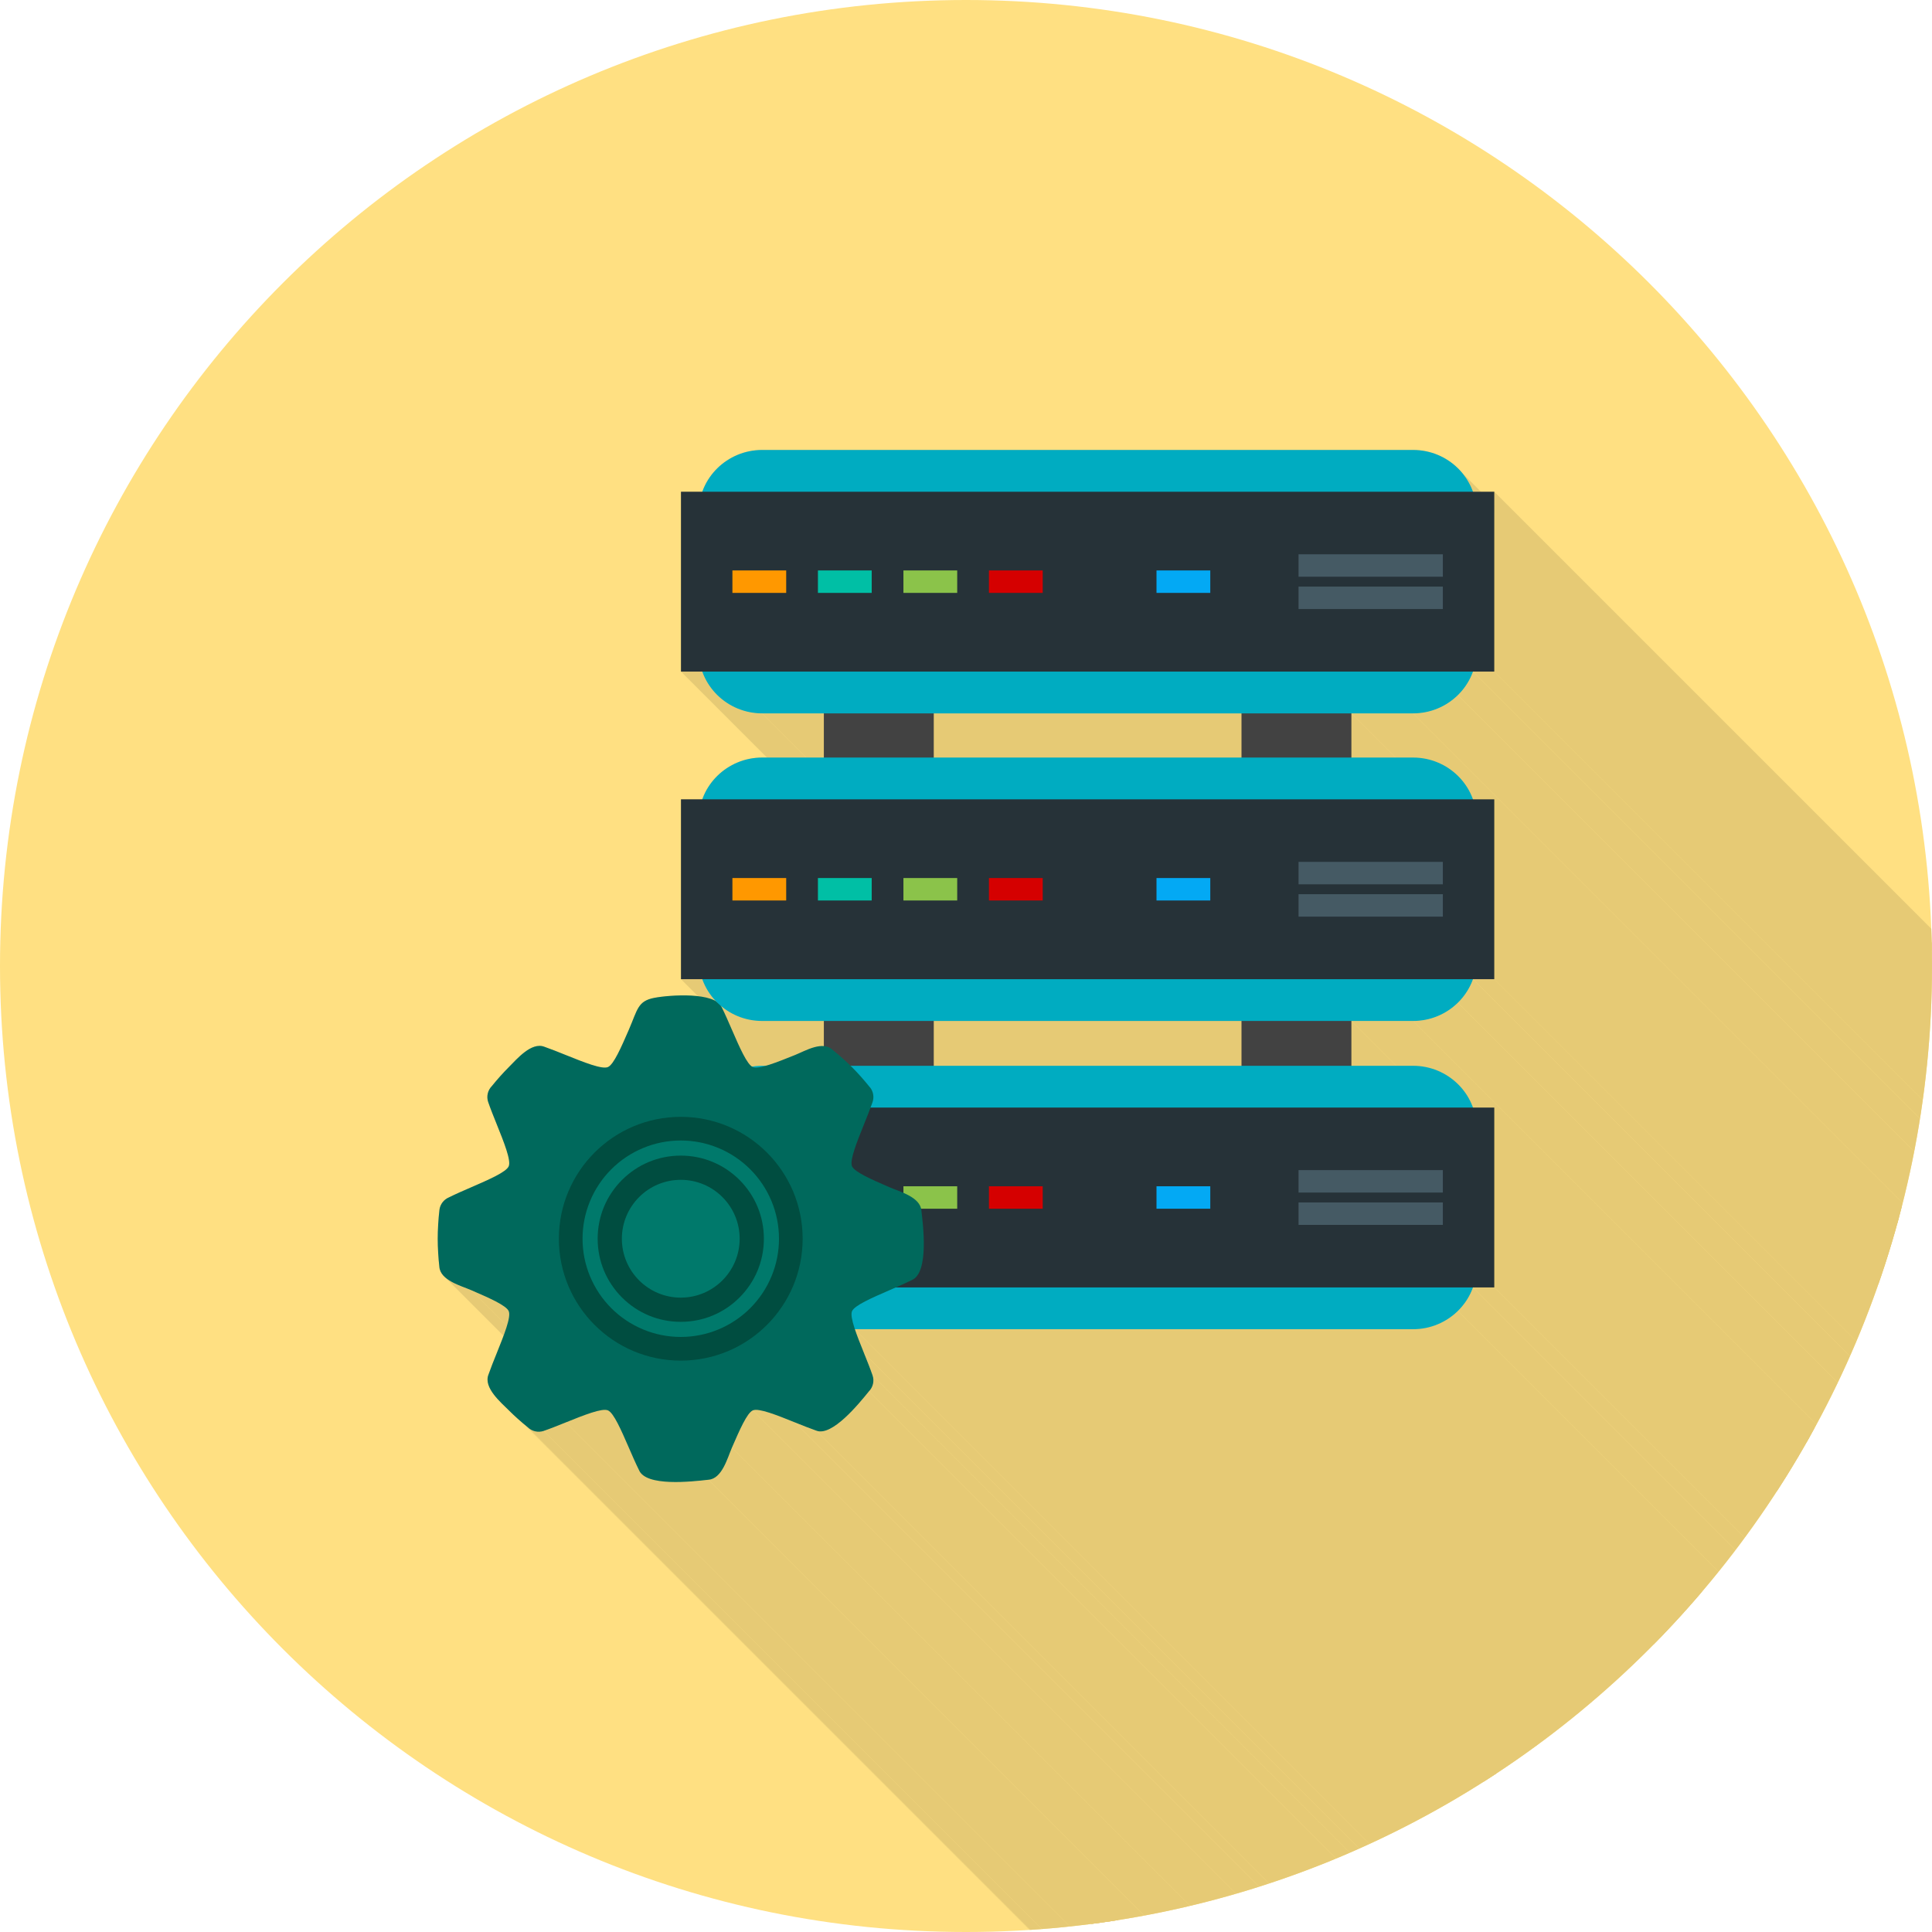 <?xml version="1.0" encoding="UTF-8"?>
<!DOCTYPE svg PUBLIC "-//W3C//DTD SVG 1.1//EN" "http://www.w3.org/Graphics/SVG/1.1/DTD/svg11.dtd">
<!-- Creator: CorelDRAW -->
<svg xmlns="http://www.w3.org/2000/svg" xml:space="preserve" width="2048px" height="2048px" style="shape-rendering:geometricPrecision; text-rendering:geometricPrecision; image-rendering:optimizeQuality; fill-rule:evenodd; clip-rule:evenodd"
viewBox="0 0 2048 2048"
 xmlns:xlink="http://www.w3.org/1999/xlink">
 <defs>
  <style type="text/css">
   <![CDATA[
    .fil2 {fill:none}
    .fil13 {fill:#004D40}
    .fil12 {fill:#00695C}
    .fil14 {fill:#00796B}
    .fil7 {fill:#00BFA5}
    .fil10 {fill:#03A9F4}
    .fil5 {fill:#263238}
    .fil3 {fill:#424242}
    .fil11 {fill:#455A64}
    .fil8 {fill:#8BC34A}
    .fil9 {fill:#D50000}
    .fil1 {fill:#E6CA75}
    .fil6 {fill:#FF9800}
    .fil0 {fill:#FFE082}
    .fil15 {fill:#00796B;fill-rule:nonzero}
    .fil4 {fill:#00ACC1;fill-rule:nonzero}
   ]]>
  </style>
   <clipPath id="id0">
    <path d="M1024 -0.001c565.539,0 1024,458.462 1024,1024 0,565.539 -458.462,1024 -1024,1024 -565.539,0 -1024,-458.462 -1024,-1024 0,-565.539 458.462,-1024 1024,-1024z"/>
   </clipPath>
 </defs>
 <g id="Layer_x0020_1">
  <path class="fil0" d="M1024 -0.001c565.539,0 1024,458.462 1024,1024 0,565.539 -458.462,1024 -1024,1024 -565.539,0 -1024,-458.462 -1024,-1024 0,-565.539 458.462,-1024 1024,-1024z"/>
  <g style="clip-path:url(#id0)">
   <g id="_289372760">
    <g>
     <path id="_2926850241" class="fil1" d="M2060.81 2593.76l0 0zm-1135.88 -1135.88l0 0z"/>
     <path id="_292685216" class="fil1" d="M1712.34 2652.68l0 0zm-1135.88 -1135.88l0 0z"/>
     <path id="_292685144" class="fil1" d="M1653.42 2304.21l0 0zm-1135.88 -1135.88l0 0z"/>
     <polygon id="_292684784" class="fil1" points="1497.94,756.212 2633.82,1892.09 2568.42,1892.09 1432.54,756.212 "/>
     <polygon id="_292685432" class="fil1" points="1549.26,826.502 2685.14,1962.38 2686.34,1963.81 2687.49,1965.26 2688.6,1966.75 2689.67,1968.27 2690.7,1969.82 2691.69,1971.4 2692.63,1973.01 2693.52,1974.64 2694.37,1976.31 2695.18,1977.99 2695.93,1979.71 2696.64,1981.45 2697.3,1983.21 1561.42,847.326 1560.76,845.564 1560.05,843.826 1559.29,842.112 1558.49,840.425 1557.64,838.762 1556.74,837.126 1555.8,835.518 1554.82,833.939 1553.79,832.39 1552.72,830.871 1551.61,829.383 1550.46,827.925 "/>
     <polygon id="_292685768" class="fil1" points="1584,1037.98 2719.88,2173.86 2697.3,2173.86 1561.42,1037.98 "/>
     <polygon id="_292686032" class="fil1" points="1561.42,1037.98 2697.3,2173.86 2696.64,2175.63 2695.93,2177.36 2695.18,2179.08 2694.37,2180.76 2693.52,2182.43 2692.63,2184.06 2691.69,2185.67 2690.7,2187.25 2689.67,2188.8 2688.6,2190.32 2687.49,2191.81 2686.34,2193.26 2685.14,2194.69 2683.91,2196.08 2682.64,2197.43 2681.34,2198.75 1545.46,1062.87 1546.76,1061.55 1548.03,1060.19 1549.26,1058.8 1550.46,1057.38 1551.61,1055.92 1552.72,1054.44 1553.79,1052.92 1554.82,1051.37 1555.8,1049.79 1556.74,1048.18 1557.64,1046.54 1558.49,1044.88 1559.29,1043.19 1560.05,1041.48 1560.76,1039.74 "/>
     <polygon id="_292685936" class="fil1" points="1545.46,1062.87 2681.34,2198.75 2680.18,2199.86 2679,2200.94 2677.79,2202 2676.56,2203.02 2675.3,2204.02 2674.02,2204.99 2672.71,2205.93 2671.38,2206.83 2670.03,2207.71 2668.65,2208.56 2667.25,2209.37 2665.83,2210.15 2664.39,2210.9 2662.93,2211.62 2661.46,2212.3 2659.96,2212.94 2658.44,2213.55 2656.9,2214.13 2655.35,2214.67 2653.78,2215.17 2652.2,2215.64 2650.59,2216.07 2648.98,2216.45 2647.35,2216.81 2645.7,2217.12 2644.04,2217.39 2642.37,2217.62 2640.68,2217.81 2638.98,2217.96 2637.27,2218.07 2635.55,2218.13 2633.82,2218.15 1497.94,1082.27 1499.67,1082.25 1501.39,1082.18 1503.1,1082.08 1504.8,1081.93 1506.49,1081.74 1508.16,1081.51 1509.82,1081.24 1511.46,1080.92 1513.1,1080.57 1514.71,1080.18 1516.32,1079.76 1517.9,1079.29 1519.47,1078.79 1521.02,1078.25 1522.56,1077.67 1524.08,1077.06 1525.57,1076.41 1527.05,1075.73 1528.51,1075.02 1529.95,1074.27 1531.37,1073.49 1532.77,1072.67 1534.14,1071.83 1535.5,1070.95 1536.83,1070.05 1538.14,1069.11 1539.42,1068.14 1540.68,1067.14 1541.91,1066.12 1543.12,1065.06 1544.3,1063.98 "/>
     <polygon id="_292685912" class="fil1" points="1497.94,1082.27 2633.82,2218.15 2568.42,2218.15 1432.54,1082.27 "/>
     <polygon id="_292686104" class="fil1" points="1432.54,1082.27 2568.42,2218.15 2568.42,2265.66 1432.54,1129.78 "/>
     <polygon id="_292686200" class="fil1" points="1548.03,1151.86 2683.91,2287.74 2685.14,2289.13 2686.34,2290.55 2687.49,2292.01 2688.6,2293.5 2689.67,2295.02 2690.7,2296.57 2691.69,2298.15 2692.63,2299.75 2693.52,2301.39 2694.37,2303.05 2695.18,2304.74 2695.93,2306.45 2696.64,2308.19 2697.3,2309.95 1561.42,1174.07 1560.76,1172.31 1560.05,1170.57 1559.29,1168.86 1558.49,1167.17 1557.64,1165.51 1556.74,1163.87 1555.8,1162.26 1554.82,1160.69 1553.79,1159.14 1552.72,1157.62 1551.61,1156.13 1550.46,1154.67 1549.26,1153.25 "/>
     <polygon id="_292686248" class="fil1" points="1584,1174.07 2719.88,2309.95 2719.88,2500.61 1584,1364.73 "/>
     <polygon id="_292685552" class="fil1" points="1584,1364.73 2719.88,2500.61 2697.3,2500.61 1561.42,1364.73 "/>
     <polygon id="_292685576" class="fil1" points="1561.42,1364.73 2697.3,2500.61 2696.64,2502.37 2695.93,2504.11 2695.18,2505.82 2694.37,2507.51 2693.52,2509.17 2692.63,2510.81 2691.69,2512.42 2690.7,2514 2689.67,2515.55 2688.6,2517.06 2687.49,2518.55 2686.34,2520.01 2685.14,2521.43 2683.91,2522.82 2682.64,2524.18 2681.34,2525.5 1545.46,1389.62 1546.76,1388.3 1548.03,1386.94 1549.26,1385.55 1550.46,1384.13 1551.61,1382.67 1552.72,1381.18 1553.79,1379.66 1554.82,1378.11 1555.8,1376.53 1556.74,1374.93 1557.64,1373.29 1558.49,1371.63 1559.29,1369.94 1560.05,1368.23 1560.76,1366.49 "/>
     <polygon id="_292685648" class="fil1" points="873.32,756.212 2009.2,1892.09 1943.8,1892.09 807.922,756.212 "/>
     <polygon id="_292685720" class="fil1" points="744.445,1037.98 1880.33,2173.86 1857.74,2173.86 721.863,1037.98 "/>
     <polygon id="_292686536" class="fil1" points="906.209,1409.02 2042.09,2544.9 2042.58,2546.35 2043.09,2547.83 2043.63,2549.33 2044.18,2550.86 2044.76,2552.42 2045.35,2553.99 2045.95,2555.59 2046.57,2557.2 2047.21,2558.82 2047.85,2560.46 2048.5,2562.12 2049.16,2563.78 2049.83,2565.44 2050.5,2567.12 2051.17,2568.8 2051.85,2570.47 915.968,1434.59 915.292,1432.91 914.619,1431.23 913.948,1429.56 913.282,1427.89 912.622,1426.23 911.969,1424.58 911.326,1422.94 910.693,1421.32 910.073,1419.71 909.467,1418.11 908.877,1416.54 908.303,1414.98 907.748,1413.45 907.213,1411.95 906.699,1410.47 "/>
     <polygon id="_292686512" class="fil1" points="915.968,1434.59 2051.85,2570.47 2052.46,2572 2053.07,2573.52 2053.68,2575.04 2054.29,2576.55 2054.89,2578.06 2055.48,2579.56 2056.07,2581.05 2056.65,2582.52 2057.21,2583.99 2057.77,2585.44 2058.32,2586.88 2058.85,2588.29 2059.37,2589.69 2059.87,2591.07 2060.35,2592.42 2060.82,2593.76 924.939,1457.87 924.472,1456.54 923.988,1455.19 923.486,1453.81 922.968,1452.41 922.437,1450.99 921.891,1449.56 921.334,1448.11 920.764,1446.64 920.187,1445.16 919.6,1443.67 919.006,1442.18 918.406,1440.67 917.801,1439.16 917.192,1437.64 916.581,1436.12 "/>
     <polygon id="_292686560" class="fil1" points="924.939,1457.87 2060.82,2593.76 2061.17,2594.92 2061.44,2596.08 2061.62,2597.25 2061.71,2598.41 2061.72,2599.57 2061.65,2600.72 2061.51,2601.85 2061.28,2602.97 2060.98,2604.07 2060.61,2605.14 2060.17,2606.18 2059.65,2607.19 2059.07,2608.16 2058.42,2609.09 2057.71,2609.98 2056.94,2610.82 921.06,1474.94 921.832,1474.1 922.543,1473.21 923.19,1472.28 923.772,1471.31 924.285,1470.3 924.729,1469.25 925.103,1468.18 925.401,1467.09 925.626,1465.97 925.774,1464.84 925.842,1463.69 925.83,1462.53 925.736,1461.36 925.557,1460.2 925.292,1459.03 "/>
     <polygon id="_292686392" class="fil1" points="921.06,1474.94 2056.94,2610.82 2055.91,2612.09 2054.78,2613.48 2053.56,2614.98 2052.24,2616.57 2050.84,2618.25 2049.37,2620 2047.81,2621.81 2046.19,2623.67 2044.51,2625.57 2042.77,2627.49 2040.98,2629.43 2039.15,2631.36 2037.27,2633.29 2035.36,2635.2 2033.42,2637.07 2031.45,2638.9 2029.47,2640.68 2027.47,2642.38 2025.47,2644 2023.46,2645.53 2021.46,2646.96 2019.47,2648.27 2017.49,2649.46 2015.53,2650.51 2013.6,2651.4 2011.7,2652.13 2009.83,2652.69 2008.01,2653.07 2006.24,2653.24 2004.52,2653.21 2002.85,2652.95 2001.26,2652.46 865.374,1516.58 866.972,1517.07 868.635,1517.32 870.356,1517.36 872.131,1517.18 873.953,1516.81 875.818,1516.25 877.718,1515.52 879.65,1514.62 881.609,1513.58 883.587,1512.39 885.579,1511.08 887.581,1509.65 889.587,1508.12 891.59,1506.5 893.586,1504.79 895.569,1503.02 897.535,1501.19 899.476,1499.32 901.387,1497.41 903.264,1495.48 905.101,1493.54 906.891,1491.61 908.631,1489.69 910.313,1487.79 911.932,1485.93 913.484,1484.12 914.963,1482.37 916.361,1480.69 917.677,1479.1 918.902,1477.6 920.031,1476.21 "/>
     <polygon id="_292686920" class="fil1" points="865.374,1516.58 2001.26,2652.46 1999.95,2652 1998.63,2651.53 1997.28,2651.04 1995.92,2650.53 1994.54,2650.01 1993.14,2649.48 1991.73,2648.93 1990.3,2648.38 1988.86,2647.82 1987.42,2647.25 1985.96,2646.67 1984.5,2646.09 1983.03,2645.5 1981.56,2644.91 1980.08,2644.32 1978.6,2643.72 842.721,1507.84 844.198,1508.43 845.675,1509.03 847.149,1509.62 848.617,1510.2 850.08,1510.79 851.536,1511.36 852.983,1511.94 854.42,1512.5 855.845,1513.05 857.258,1513.6 858.655,1514.13 860.037,1514.65 861.401,1515.15 862.746,1515.64 864.072,1516.12 "/>
     <polygon id="_292686656" class="fil1" points="842.721,1507.84 1978.6,2643.72 1976.81,2643 1975.01,2642.28 1973.22,2641.56 1971.44,2640.85 1969.66,2640.15 1967.9,2639.45 1966.15,2638.77 1964.42,2638.1 1962.71,2637.44 1961.01,2636.8 1959.34,2636.19 1957.7,2635.59 1956.09,2635.01 1954.5,2634.46 1952.95,2633.94 1951.44,2633.44 1949.96,2632.98 1948.52,2632.54 1947.12,2632.14 1945.77,2631.78 1944.47,2631.46 1943.22,2631.17 1942.02,2630.93 1940.87,2630.73 1939.78,2630.57 1938.75,2630.47 1937.78,2630.41 1936.87,2630.41 1936.03,2630.45 1935.26,2630.56 1934.56,2630.72 1933.94,2630.93 798.057,1495.05 798.683,1494.83 799.383,1494.67 800.153,1494.57 800.992,1494.52 801.897,1494.53 802.867,1494.59 803.898,1494.69 804.988,1494.85 806.135,1495.05 807.336,1495.29 808.589,1495.57 809.893,1495.9 811.243,1496.26 812.638,1496.66 814.077,1497.09 815.554,1497.56 817.07,1498.05 818.621,1498.58 820.205,1499.13 821.82,1499.71 823.463,1500.3 825.132,1500.92 826.824,1501.56 828.538,1502.22 830.271,1502.89 832.019,1503.57 833.781,1504.26 835.556,1504.97 837.34,1505.68 839.129,1506.4 840.924,1507.12 "/>
     <polygon id="_292686584" class="fil1" points="798.057,1495.05 1933.94,2630.93 1933.36,2631.22 1932.77,2631.6 1932.16,2632.07 1931.55,2632.62 1930.93,2633.25 1930.3,2633.96 1929.66,2634.74 1929.01,2635.6 1928.36,2636.53 1927.69,2637.52 1927.02,2638.58 1926.34,2639.7 1925.66,2640.88 1924.96,2642.11 1924.26,2643.4 1923.56,2644.73 1922.85,2646.12 1922.13,2647.54 1921.41,2649.01 1920.68,2650.52 1919.95,2652.06 1919.22,2653.64 1918.48,2655.24 1917.74,2656.87 1916.99,2658.53 1916.25,2660.21 1915.49,2661.91 1914.74,2663.62 1913.99,2665.34 1913.23,2667.08 1912.47,2668.82 1911.71,2670.57 775.832,1534.69 776.592,1532.94 777.349,1531.2 778.106,1529.46 778.861,1527.74 779.613,1526.02 780.364,1524.33 781.112,1522.65 781.857,1520.99 782.6,1519.36 783.338,1517.75 784.073,1516.18 784.803,1514.64 785.529,1513.13 786.251,1511.66 786.967,1510.23 787.678,1508.85 788.383,1507.51 789.081,1506.23 789.774,1504.99 790.46,1503.82 791.14,1502.7 791.81,1501.64 792.475,1500.65 793.131,1499.72 793.779,1498.86 794.418,1498.08 795.049,1497.37 795.67,1496.74 796.282,1496.19 796.884,1495.72 797.476,1495.34 "/>
     <polygon id="_292686992" class="fil1" points="465.816,1282.65 1601.7,2418.53 1601.68,2418.53 465.802,1282.65 "/>
     <polygon id="_292686608" class="fil1" points="536.259,1386.29 1672.14,2522.17 1671.36,2521.53 1670.5,2520.89 1669.57,2520.23 1668.58,2519.57 1667.52,2518.89 1666.4,2518.21 1665.22,2517.53 1663.99,2516.84 1662.7,2516.14 1661.37,2515.43 1659.98,2514.72 1658.56,2514.01 1657.09,2513.28 1655.58,2512.56 1654.04,2511.83 1652.46,2511.09 1650.86,2510.35 1649.23,2509.61 1647.57,2508.87 1645.89,2508.12 1644.19,2507.37 1642.48,2506.61 1640.75,2505.86 1639.02,2505.1 1637.28,2504.35 1635.53,2503.59 499.647,1367.7 501.395,1368.46 503.138,1369.22 504.873,1369.98 506.6,1370.73 508.313,1371.49 510.01,1372.24 511.688,1372.98 513.345,1373.73 514.978,1374.47 516.583,1375.21 518.158,1375.95 519.701,1376.68 521.208,1377.4 522.676,1378.12 524.103,1378.84 525.486,1379.55 526.822,1380.25 528.108,1380.95 529.341,1381.65 530.519,1382.33 531.638,1383.01 532.696,1383.68 533.69,1384.35 534.617,1385 535.474,1385.65 "/>
     <polygon id="_292686824" class="fil1" points="499.647,1367.7 1635.53,2503.59 1633.36,2502.68 1630.97,2501.75 1628.42,2500.77 1625.76,2499.73 1623.02,2498.63 1620.26,2497.45 1617.53,2496.17 1614.86,2494.8 1612.31,2493.31 1609.92,2491.69 1607.74,2489.93 471.854,1354.05 474.035,1355.8 476.424,1357.42 478.976,1358.91 481.644,1360.29 484.382,1361.56 487.143,1362.75 489.878,1363.85 492.544,1364.89 495.091,1365.87 497.475,1366.8 "/>
     <polygon id="_292687640" class="fil1" points="646.182,1496.19 1782.06,2632.07 1781.46,2631.6 1780.87,2631.22 1780.29,2630.93 644.406,1495.05 644.988,1495.34 645.579,1495.72 "/>
     <polygon id="_292687592" class="fil1" points="599.744,1507.84 1735.63,2643.72 1734.1,2644.33 1732.58,2644.94 1731.06,2645.55 1729.55,2646.16 1728.04,2646.76 1726.54,2647.35 1725.05,2647.94 1723.57,2648.52 1722.11,2649.09 1720.66,2649.65 1719.22,2650.19 1717.81,2650.72 1716.41,2651.24 1715.03,2651.74 1713.67,2652.23 1712.34,2652.69 576.462,1516.81 577.793,1516.34 579.149,1515.86 580.526,1515.36 581.925,1514.84 583.342,1514.31 584.777,1513.76 586.229,1513.21 587.693,1512.64 589.172,1512.06 590.661,1511.47 592.16,1510.88 593.667,1510.28 595.18,1509.67 596.699,1509.06 598.221,1508.45 "/>
     <polygon id="_292687352" class="fil1" points="576.462,1516.81 1712.34,2652.69 1711.18,2653.05 1710.02,2653.31 1708.85,2653.49 1707.69,2653.58 1706.53,2653.6 1705.38,2653.53 1704.25,2653.38 1703.13,2653.16 1702.03,2652.86 1700.96,2652.48 1699.92,2652.04 1698.91,2651.53 1697.94,2650.94 1697.01,2650.3 1696.12,2649.59 560.236,1513.7 561.124,1514.42 562.056,1515.06 563.03,1515.64 564.039,1516.16 565.081,1516.6 566.152,1516.97 567.248,1517.27 568.366,1517.5 569.5,1517.65 570.649,1517.71 571.806,1517.7 572.971,1517.61 574.138,1517.43 575.302,1517.16 "/>
     <polygon id="_292687496" class="fil1" points="559.395,1512.93 1695.28,2648.81 1693.91,2647.7 1692.56,2646.59 1691.23,2645.48 555.348,1509.6 556.682,1510.71 558.031,1511.82 "/>
     <polygon id="_292687304" class="fil1" points="644.406,1495.05 1780.29,2630.93 1779.66,2630.72 1778.96,2630.56 1778.19,2630.45 1777.35,2630.41 1776.45,2630.41 1775.48,2630.47 1774.45,2630.57 1773.36,2630.73 1772.21,2630.93 1771.01,2631.17 1769.76,2631.46 1768.45,2631.78 1767.1,2632.14 1765.71,2632.54 1764.27,2632.98 1762.79,2633.44 1761.28,2633.94 1759.72,2634.46 1758.14,2635.01 1756.52,2635.59 1754.88,2636.19 1753.21,2636.8 1751.52,2637.44 1749.81,2638.1 1748.08,2638.77 1746.33,2639.45 1744.56,2640.15 1742.79,2640.85 1741.01,2641.56 1739.22,2642.28 1737.42,2643 1735.63,2643.72 599.744,1507.84 601.541,1507.12 603.336,1506.4 605.125,1505.68 606.909,1504.97 608.683,1504.26 610.445,1503.57 612.194,1502.89 613.926,1502.22 615.639,1501.56 617.332,1500.92 619.001,1500.3 620.644,1499.71 622.258,1499.13 623.843,1498.58 625.394,1498.05 626.91,1497.56 628.387,1497.09 629.826,1496.66 631.221,1496.26 632.571,1495.9 633.875,1495.57 635.128,1495.29 636.329,1495.05 637.476,1494.85 638.566,1494.69 639.597,1494.59 640.567,1494.53 641.471,1494.52 642.311,1494.57 643.081,1494.67 643.78,1494.83 "/>
     <polygon id="_292687136" class="fil1" points="750.918,1568.61 1886.8,2704.49 1885.02,2704.69 1883.08,2704.91 1880.99,2705.14 1878.76,2705.37 1876.41,2705.6 1873.95,2705.83 1871.38,2706.05 1868.74,2706.25 1866.02,2706.44 1863.24,2706.6 1860.41,2706.73 1857.55,2706.83 1854.67,2706.89 1851.78,2706.9 1848.89,2706.87 1846.03,2706.79 1843.19,2706.65 1840.4,2706.44 1837.67,2706.17 1835.01,2705.82 1832.43,2705.4 1829.95,2704.9 1827.57,2704.31 1825.32,2703.63 1823.21,2702.85 1821.24,2701.97 1819.43,2700.98 1817.8,2699.89 1816.35,2698.67 680.474,1562.79 681.919,1564 683.552,1565.1 685.359,1566.09 687.327,1566.96 689.442,1567.74 691.693,1568.43 694.067,1569.02 696.55,1569.52 699.128,1569.94 701.79,1570.29 704.523,1570.56 707.313,1570.76 710.147,1570.91 713.012,1570.99 715.896,1571.02 718.785,1571 721.666,1570.95 724.527,1570.85 727.354,1570.71 730.134,1570.55 732.856,1570.37 735.504,1570.17 738.067,1569.95 740.53,1569.72 742.883,1569.49 745.111,1569.25 747.201,1569.03 749.142,1568.81 "/>
     <polygon id="_292687184" class="fil1" points="775.832,1534.69 1911.71,2670.57 1910.81,2672.74 1909.87,2675.13 1908.9,2677.67 1907.86,2680.34 1906.76,2683.08 1905.57,2685.84 1904.3,2688.57 1902.92,2691.24 1901.43,2693.79 1899.81,2696.18 1898.06,2698.36 1896.15,2700.29 1894.09,2701.91 1891.85,2703.18 1889.42,2704.06 1886.8,2704.49 750.918,1568.61 753.54,1568.17 755.965,1567.3 758.206,1566.03 760.273,1564.4 762.178,1562.48 763.933,1560.3 765.551,1557.91 767.043,1555.36 768.419,1552.69 769.693,1549.95 770.875,1547.19 771.979,1544.46 773.014,1541.79 773.994,1539.24 774.929,1536.86 "/>
     <polygon id="_292687736" class="fil1" points="744.445,711.922 1880.33,1847.8 1857.74,1847.8 721.863,711.922 "/>
     <polygon id="_292687280" class="fil1" points="1545.46,1389.62 2681.34,2525.5 2680.18,2526.61 2679,2527.69 2677.79,2528.74 2676.56,2529.77 2675.3,2530.77 2674.02,2531.74 2672.71,2532.67 2671.38,2533.58 2670.03,2534.46 2668.65,2535.3 2667.25,2536.12 2665.83,2536.9 2664.39,2537.65 2662.93,2538.36 2661.46,2539.04 2659.96,2539.69 2658.44,2540.3 2656.9,2540.88 2655.35,2541.41 2653.78,2541.92 2652.2,2542.38 2650.59,2542.81 2648.98,2543.2 2647.35,2543.55 2645.7,2543.86 2644.04,2544.14 2642.37,2544.37 2640.68,2544.56 2638.98,2544.71 2637.27,2544.81 2635.55,2544.88 2633.82,2544.9 1497.94,1409.02 1499.67,1409 1501.39,1408.93 1503.1,1408.82 1504.8,1408.67 1506.49,1408.48 1508.16,1408.25 1509.82,1407.98 1511.46,1407.67 1513.1,1407.32 1514.71,1406.93 1516.32,1406.5 1517.9,1406.03 1519.47,1405.53 1521.02,1404.99 1522.56,1404.42 1524.08,1403.81 1525.57,1403.16 1527.05,1402.48 1528.51,1401.76 1529.95,1401.02 1531.37,1400.23 1532.77,1399.42 1534.14,1398.58 1535.5,1397.7 1536.83,1396.79 1538.14,1395.85 1539.42,1394.89 1540.68,1393.89 1541.91,1392.86 1543.12,1391.81 1544.3,1390.73 "/>
     <polygon id="_292687424" class="fil1" points="807.922,756.212 1943.8,1892.09 1942.07,1892.07 1940.35,1892.01 1938.64,1891.9 1936.94,1891.75 1935.26,1891.56 1933.59,1891.33 1931.93,1891.06 1930.28,1890.75 1928.65,1890.4 1927.03,1890.01 1925.43,1889.58 1923.84,1889.11 1922.27,1888.61 1920.72,1888.07 1919.19,1887.5 1917.67,1886.88 1916.17,1886.24 1914.69,1885.56 1913.23,1884.84 1911.79,1884.09 1910.37,1883.31 1908.98,1882.5 1907.6,1881.65 1906.25,1880.78 1904.92,1879.87 1903.61,1878.93 1902.33,1877.96 1901.07,1876.97 1899.83,1875.94 1898.63,1874.89 1897.44,1873.8 1896.29,1872.69 760.407,736.812 761.562,737.921 762.745,739.003 763.953,740.057 765.186,741.083 766.445,742.08 767.728,743.047 769.035,743.986 770.365,744.893 771.719,745.771 773.095,746.616 774.492,747.429 775.91,748.211 777.35,748.959 778.81,749.675 780.289,750.355 781.788,751.001 783.304,751.613 784.84,752.188 786.392,752.728 787.961,753.23 789.547,753.696 791.149,754.124 792.766,754.514 794.398,754.864 796.045,755.176 797.704,755.448 799.378,755.679 801.063,755.869 802.762,756.018 804.471,756.126 806.19,756.191 "/>
     <polygon id="_292687568" class="fil1" points="1497.94,1409.02 2633.82,2544.9 2042.09,2544.9 906.209,1409.02 "/>
     <polygon id="_292688480" class="fil1" points="1550.46,501.866 2686.34,1637.75 2687.49,1639.21 2688.6,1640.69 2689.67,1642.21 2690.7,1643.76 2691.69,1645.34 2692.63,1646.95 2693.52,1648.59 2694.37,1650.25 2695.18,1651.94 2695.93,1653.65 2696.64,1655.39 2697.3,1657.15 1561.42,521.267 1560.76,519.505 1560.05,517.767 1559.29,516.054 1558.49,514.366 1557.64,512.703 1556.74,511.067 1555.8,509.459 1554.82,507.88 1553.79,506.331 1552.72,504.812 1551.61,503.324 "/>
     <polygon id="_292688192" class="fil1" points="1584,521.267 2719.88,1657.15 2719.88,1847.8 1584,711.922 "/>
     <polygon id="_292688288" class="fil1" points="1584,711.922 2719.88,1847.8 2697.3,1847.8 1561.42,711.922 "/>
     <polygon id="_292688096" class="fil1" points="1561.42,711.922 2697.3,1847.8 2696.64,1849.57 2695.93,1851.3 2695.18,1853.02 2694.37,1854.71 2693.52,1856.37 2692.63,1858 2691.69,1859.61 2690.7,1861.19 2689.67,1862.74 2688.6,1864.26 2687.49,1865.75 2686.34,1867.2 2685.14,1868.63 2683.91,1870.02 2682.64,1871.37 2681.34,1872.69 1545.46,736.812 1546.76,735.492 1548.03,734.136 1549.26,732.746 1550.46,731.323 1551.61,729.866 1552.72,728.377 1553.79,726.858 1554.82,725.308 1555.8,723.729 1556.75,722.122 1557.64,720.486 1558.49,718.824 1559.3,717.135 1560.05,715.421 1560.76,713.684 "/>
     <polygon id="_292688120" class="fil1" points="1545.46,736.812 2681.34,1872.69 2680.18,1873.8 2679,1874.89 2677.79,1875.94 2676.56,1876.97 2675.3,1877.96 2674.02,1878.93 2672.71,1879.87 2671.38,1880.78 2670.03,1881.65 2668.65,1882.5 2667.25,1883.31 2665.83,1884.09 2664.39,1884.84 2662.93,1885.56 2661.46,1886.24 2659.96,1886.88 2658.44,1887.5 2656.9,1888.07 2655.35,1888.61 2653.78,1889.11 2652.2,1889.58 2650.59,1890.01 2648.98,1890.4 2647.35,1890.75 2645.7,1891.06 2644.04,1891.33 2642.37,1891.56 2640.68,1891.75 2638.98,1891.9 2637.27,1892.01 2635.55,1892.07 2633.82,1892.09 1497.94,756.212 1499.67,756.191 1501.39,756.126 1503.1,756.018 1504.8,755.869 1506.49,755.679 1508.16,755.448 1509.82,755.176 1511.46,754.864 1513.1,754.514 1514.71,754.124 1516.32,753.696 1517.9,753.23 1519.47,752.728 1521.02,752.188 1522.56,751.613 1524.08,751.001 1525.57,750.355 1527.05,749.675 1528.51,748.959 1529.95,748.211 1531.37,747.429 1532.77,746.616 1534.14,745.771 1535.5,744.893 1536.83,743.986 1538.14,743.047 1539.42,742.08 1540.68,741.083 1541.91,740.057 1543.12,739.003 1544.3,737.921 "/>
     <polygon id="_292688456" class="fil1" points="1432.54,756.212 2568.42,1892.09 2568.42,1938.92 1432.54,803.036 "/>
     <polygon id="_292687952" class="fil1" points="1584,847.326 2719.88,1983.21 2719.88,2173.86 1584,1037.98 "/>
    </g>
    <path id="_289372424" class="fil1" d="M924.928 1457.88l0 0zm-348.47 58.922l0 0zm-58.923 -348.47l0 0zm980.405 -365.294c18.518,0 35.336,7.43 47.516,19.398 7.069,6.95 12.581,15.435 15.961,24.892l22.583 0 0 190.655 -22.583 0c-3.38,9.457 -8.893,17.942 -15.961,24.891 -12.178,11.97 -28.997,19.4 -47.516,19.4l-65.397 0 0 47.511 65.397 0c18.518,0 35.336,7.429 47.516,19.398 7.069,6.948 12.581,15.435 15.961,24.892l22.583 0 0 190.655 -22.583 0c-3.38,9.457 -8.893,17.942 -15.961,24.891 -12.178,11.969 -28.997,19.4 -47.516,19.4l-591.732 0c2.55,7.652 6.157,16.619 9.759,25.574 3.268,8.126 6.534,16.247 8.97,23.282 2.122,6.163 0.406,12.719 -3.879,17.067 -10.413,12.866 -38.999,48.135 -55.685,41.64 -6.891,-2.401 -14.77,-5.571 -22.654,-8.741 -19.168,-7.709 -38.388,-15.441 -44.663,-12.787 -6.145,2.6 -14.126,20.981 -22.225,39.637 -4.75,10.942 -10.385,32.873 -24.914,33.918 -18.032,2.069 -66.183,7.457 -73.527,-10.193 -3.556,-7.135 -7.168,-15.452 -10.76,-23.726 -8.099,-18.654 -16.079,-37.036 -22.225,-39.636 -6.275,-2.654 -25.495,5.078 -44.662,12.787 -8.126,3.269 -16.247,6.535 -23.282,8.972 -6.163,2.122 -12.719,0.406 -17.067,-3.879 -7.315,-5.919 -14.002,-11.91 -20.035,-17.943 -8.43,-8.428 -26.98,-23.92 -21.608,-37.736 2.404,-6.894 5.574,-14.776 8.746,-22.663 7.709,-19.167 15.438,-38.385 12.785,-44.66 -2.6,-6.144 -20.981,-14.126 -39.637,-22.226 -10.942,-4.749 -32.873,-10.384 -33.919,-24.913 -0.524,-4.572 -0.941,-9.396 -1.243,-14.477 -0.32,-5.433 -0.487,-10.514 -0.487,-15.21 0,-4.695 0.167,-9.772 0.487,-15.206 0.319,-5.367 0.765,-10.447 1.331,-15.249l-0.014 -0.002c0.729,-6.174 4.76,-11.153 10.12,-13.383 7.135,-3.556 15.452,-7.168 23.726,-10.76 18.654,-8.099 37.036,-16.081 39.634,-22.225 2.654,-6.276 -5.076,-25.494 -12.785,-44.662 -3.269,-8.127 -6.536,-16.247 -8.972,-23.282 -2.122,-6.163 -0.406,-12.719 3.879,-17.067 5.919,-7.315 11.91,-14.002 17.942,-20.035 8.43,-8.43 23.921,-26.98 37.737,-21.608 6.894,2.404 14.776,5.574 22.663,8.746 19.167,7.709 38.385,15.439 44.66,12.785 6.144,-2.6 14.126,-20.981 22.225,-39.637 9.288,-21.396 9.257,-30.378 27.054,-33.777 13.528,-2.582 49.702,-5.452 65.108,3.488 -6.296,-6.626 -11.23,-14.524 -14.349,-23.249l-22.581 0 0 -190.655 22.581 0c3.381,-9.457 8.894,-17.942 15.963,-24.892 12.18,-11.968 28.997,-19.398 47.515,-19.398l65.398 0 0 -46.824 -65.398 0c-18.517,0 -35.336,-7.429 -47.515,-19.4 -7.069,-6.947 -12.581,-15.434 -15.963,-24.891l-22.581 0 0 -190.655 22.581 0c3.381,-9.457 8.894,-17.942 15.963,-24.892 12.18,-11.968 28.997,-19.398 47.515,-19.398l690.018 0c18.518,0 35.336,7.43 47.516,19.398 7.069,6.95 12.581,15.435 15.961,24.892l22.583 0 0 190.655 -22.581 0c-3.381,9.457 -8.894,17.943 -15.963,24.891 -12.178,11.97 -28.997,19.4 -47.516,19.4l-65.397 0 0 46.824 65.397 0z"/>
   </g>
  </g>
  <path class="fil2" d="M1024 -0.001c565.539,0 1024,458.462 1024,1024 0,565.539 -458.462,1024 -1024,1024 -565.539,0 -1024,-458.462 -1024,-1024 0,-565.539 458.462,-1024 1024,-1024z"/>
  <rect class="fil3" x="1316.04" y="709.987" width="116.505" height="559.224"/>
  <rect class="fil3" x="873.32" y="709.987" width="116.505" height="559.224"/>
  <path class="fil4" d="M807.923 1129.78l690.017 0c18.518,0 35.337,7.43 47.516,19.398 12.176,11.97 19.735,28.502 19.735,46.704l0 147.03c0,18.202 -7.559,34.734 -19.735,46.703 -12.178,11.969 -28.997,19.4 -47.516,19.4l-690.017 0c-18.518,0 -35.337,-7.43 -47.516,-19.4 -12.176,-11.969 -19.736,-28.501 -19.736,-46.703l0 -147.03c0,-18.202 7.56,-34.734 19.736,-46.704 12.178,-11.968 28.997,-19.398 47.516,-19.398z"/>
  <rect class="fil5" x="721.863" y="1174.07" width="862.137" height="190.655"/>
  <rect class="fil6" x="776.391" y="1257.5" width="57.007" height="23.796"/>
  <rect class="fil7" x="867.033" y="1257.5" width="57.007" height="23.796"/>
  <rect class="fil8" x="957.675" y="1257.5" width="57.007" height="23.796"/>
  <rect class="fil9" x="1048.32" y="1257.5" width="57.007" height="23.796"/>
  <rect class="fil10" x="1225.94" y="1257.5" width="57.007" height="23.796"/>
  <rect class="fil11" x="1376.51" y="1274.63" width="152.967" height="23.796"/>
  <rect class="fil11" x="1376.51" y="1240.37" width="152.967" height="23.796"/>
  <path class="fil12" d="M765.073 1067.79c3.557,7.136 7.169,15.454 10.76,23.725 8.099,18.655 16.079,37.037 22.225,39.636 6.275,2.654 25.495,-5.076 44.663,-12.787 11.282,-4.538 29.559,-15.725 40.348,-5.092 7.315,5.919 14.002,11.909 20.034,17.942 6.404,6.404 12.763,13.547 19.039,21.393l0.065 -0.051c3.833,4.791 4.579,11.055 2.506,16.39 -2.402,6.894 -5.574,14.776 -8.746,22.663 -7.709,19.168 -15.441,38.389 -12.787,44.665 2.6,6.144 20.981,14.126 39.637,22.225 10.942,4.75 32.873,10.385 33.919,24.914 1.54,13.431 8.503,65.746 -10.194,73.527 -7.136,3.557 -15.454,7.168 -23.725,10.76 -18.655,8.099 -37.037,16.079 -39.636,22.224 -2.654,6.276 5.076,25.495 12.787,44.663 3.268,8.126 6.534,16.246 8.961,23.285l0.009 -0.004c2.122,6.163 0.406,12.719 -3.879,17.066 -10.413,12.867 -38.999,48.136 -55.685,41.641 -6.892,-2.401 -14.77,-5.571 -22.654,-8.741 -19.168,-7.709 -38.388,-15.441 -44.663,-12.785 -6.145,2.598 -14.126,20.98 -22.225,39.636 -4.75,10.942 -10.385,32.873 -24.914,33.919 -18.032,2.068 -66.183,7.456 -73.527,-10.193 -3.556,-7.136 -7.168,-15.454 -10.76,-23.727 -8.099,-18.654 -16.079,-37.036 -22.225,-39.634 -6.275,-2.655 -25.494,5.076 -44.662,12.787 -8.126,3.268 -16.247,6.534 -23.285,8.96l0.004 0.011c-6.163,2.122 -12.719,0.406 -17.066,-3.879 -7.315,-5.919 -14.003,-11.91 -20.036,-17.942 -8.43,-8.431 -26.98,-23.921 -21.607,-37.737 2.402,-6.895 5.572,-14.776 8.745,-22.663 7.709,-19.167 15.438,-38.385 12.785,-44.66 -2.6,-6.145 -20.981,-14.126 -39.637,-22.225 -10.942,-4.75 -32.873,-10.385 -33.919,-24.915 -0.524,-4.571 -0.941,-9.395 -1.243,-14.476 -0.32,-5.434 -0.487,-10.513 -0.487,-15.21 0,-4.695 0.167,-9.772 0.487,-15.206 0.318,-5.367 0.765,-10.447 1.332,-15.249l-0.015 -0.002c0.729,-6.174 4.76,-11.153 10.118,-13.383 7.136,-3.556 15.454,-7.168 23.727,-10.76 18.654,-8.099 37.036,-16.081 39.634,-22.225 2.654,-6.275 -5.076,-25.494 -12.787,-44.662 -3.268,-8.126 -6.535,-16.247 -8.961,-23.287l-0.009 0.005c-2.122,-6.163 -0.406,-12.719 3.879,-17.067 5.919,-7.313 11.91,-14.002 17.942,-20.035 8.43,-8.43 23.921,-26.98 37.737,-21.608 6.895,2.402 14.776,5.574 22.663,8.746 19.167,7.709 38.385,15.438 44.66,12.785 6.145,-2.6 14.126,-20.981 22.225,-39.637 9.288,-21.396 9.257,-30.378 27.054,-33.777 16.133,-3.079 64.471,-6.568 71.387,10.052z"/>
  <path class="fil13" d="M721.639 1183.9c35.676,0 67.978,14.463 91.361,37.845 23.382,23.382 37.845,55.683 37.845,91.359 0,35.678 -14.463,67.978 -37.845,91.361 -23.382,23.382 -55.684,37.845 -91.361,37.845 -35.676,0 -67.978,-14.463 -91.361,-37.845 -23.382,-23.382 -37.845,-55.683 -37.845,-91.361 0,-35.676 14.463,-67.977 37.845,-91.359 23.382,-23.382 55.684,-37.845 91.361,-37.845z"/>
  <path class="fil14" d="M721.639 1250.67c17.237,0 32.848,6.989 44.146,18.287 11.298,11.3 18.288,26.909 18.288,44.146 0,17.239 -6.99,32.848 -18.288,44.146 -11.298,11.3 -26.909,18.288 -44.146,18.288 -17.238,0 -32.848,-6.989 -44.146,-18.288 -11.3,-11.298 -18.288,-26.907 -18.288,-44.146 0,-17.237 6.989,-32.846 18.288,-44.146 11.298,-11.298 26.908,-18.287 44.146,-18.287z"/>
  <path class="fil15" d="M783.935 1250.8c-8.156,-8.156 -17.85,-14.707 -28.577,-19.15 -10.347,-4.285 -21.735,-6.652 -33.719,-6.652 -11.986,0 -23.373,2.367 -33.721,6.652 -10.727,4.443 -20.421,10.995 -28.577,19.15 -8.154,8.154 -14.707,17.848 -19.149,28.576 -4.286,10.348 -6.652,21.736 -6.652,33.722 0,11.983 2.366,23.373 6.652,33.721 4.442,10.727 10.994,20.42 19.149,28.576 8.156,8.156 17.849,14.707 28.577,19.149 10.348,4.286 21.736,6.652 33.721,6.652 11.985,0 23.373,-2.366 33.719,-6.652 10.728,-4.442 20.421,-10.994 28.577,-19.149 8.156,-8.156 14.707,-17.849 19.149,-28.577 4.287,-10.347 6.653,-21.736 6.653,-33.719 0,-11.985 -2.366,-23.373 -6.653,-33.722 -4.442,-10.728 -10.994,-20.421 -19.149,-28.576zm-22.506 -33.919c12.793,5.298 24.268,13.026 33.833,22.592 9.566,9.565 17.293,21.04 22.591,33.833 5.094,12.296 7.905,25.739 7.905,39.791 0,14.052 -2.811,27.495 -7.905,39.789 -5.298,12.794 -13.025,24.269 -22.591,33.834 -9.565,9.566 -21.04,17.293 -33.833,22.591 -12.296,5.093 -25.74,7.904 -39.79,7.904 -14.052,0 -27.495,-2.811 -39.79,-7.904 -12.794,-5.298 -24.268,-13.025 -33.834,-22.591 -9.565,-9.565 -17.293,-21.04 -22.591,-33.833 -5.093,-12.296 -7.904,-25.739 -7.904,-39.79 0,-14.053 2.811,-27.496 7.904,-39.791 5.298,-12.793 13.026,-24.268 22.591,-33.833 9.566,-9.566 21.04,-17.294 33.834,-22.592 12.295,-5.092 25.737,-7.904 39.79,-7.904 14.052,0 27.494,2.812 39.79,7.904z"/>
  <path class="fil4" d="M807.923 476.977l690.017 0c18.518,0 35.337,7.43 47.516,19.4 12.176,11.97 19.735,28.501 19.735,46.703l0 147.03c0,18.203 -7.559,34.735 -19.735,46.703 -12.178,11.97 -28.997,19.4 -47.516,19.4l-690.017 0c-18.518,0 -35.337,-7.429 -47.516,-19.4 -12.176,-11.968 -19.736,-28.5 -19.736,-46.703l0 -147.03c0,-18.202 7.56,-34.733 19.736,-46.703 12.178,-11.969 28.997,-19.4 47.516,-19.4z"/>
  <rect class="fil5" x="721.863" y="521.267" width="862.137" height="190.655"/>
  <rect class="fil6" x="776.391" y="604.697" width="57.007" height="23.796"/>
  <rect class="fil7" x="867.033" y="604.697" width="57.007" height="23.796"/>
  <rect class="fil8" x="957.675" y="604.697" width="57.007" height="23.796"/>
  <rect class="fil9" x="1048.32" y="604.697" width="57.007" height="23.796"/>
  <rect class="fil10" x="1225.94" y="604.697" width="57.007" height="23.796"/>
  <rect class="fil11" x="1376.51" y="621.825" width="152.967" height="23.796"/>
  <rect class="fil11" x="1376.51" y="587.569" width="152.967" height="23.796"/>
  <path class="fil4" d="M807.923 803.036l690.017 0c18.518,0 35.337,7.43 47.516,19.398 12.176,11.972 19.735,28.502 19.735,46.704l0 147.03c0,18.202 -7.559,34.735 -19.735,46.703 -12.178,11.97 -28.997,19.4 -47.516,19.4l-690.017 0c-18.518,0 -35.337,-7.429 -47.516,-19.4 -12.176,-11.968 -19.736,-28.501 -19.736,-46.703l0 -147.03c0,-18.202 7.56,-34.733 19.736,-46.704 12.178,-11.968 28.997,-19.398 47.516,-19.398z"/>
  <rect class="fil5" x="721.863" y="847.326" width="862.137" height="190.655"/>
  <rect class="fil6" x="776.391" y="930.756" width="57.007" height="23.796"/>
  <rect class="fil7" x="867.033" y="930.756" width="57.007" height="23.796"/>
  <rect class="fil8" x="957.675" y="930.756" width="57.007" height="23.796"/>
  <rect class="fil9" x="1048.32" y="930.756" width="57.007" height="23.796"/>
  <rect class="fil10" x="1225.94" y="930.756" width="57.007" height="23.796"/>
  <rect class="fil11" x="1376.51" y="947.884" width="152.967" height="23.796"/>
  <rect class="fil11" x="1376.51" y="913.627" width="152.967" height="23.796"/>
 </g>
</svg>
